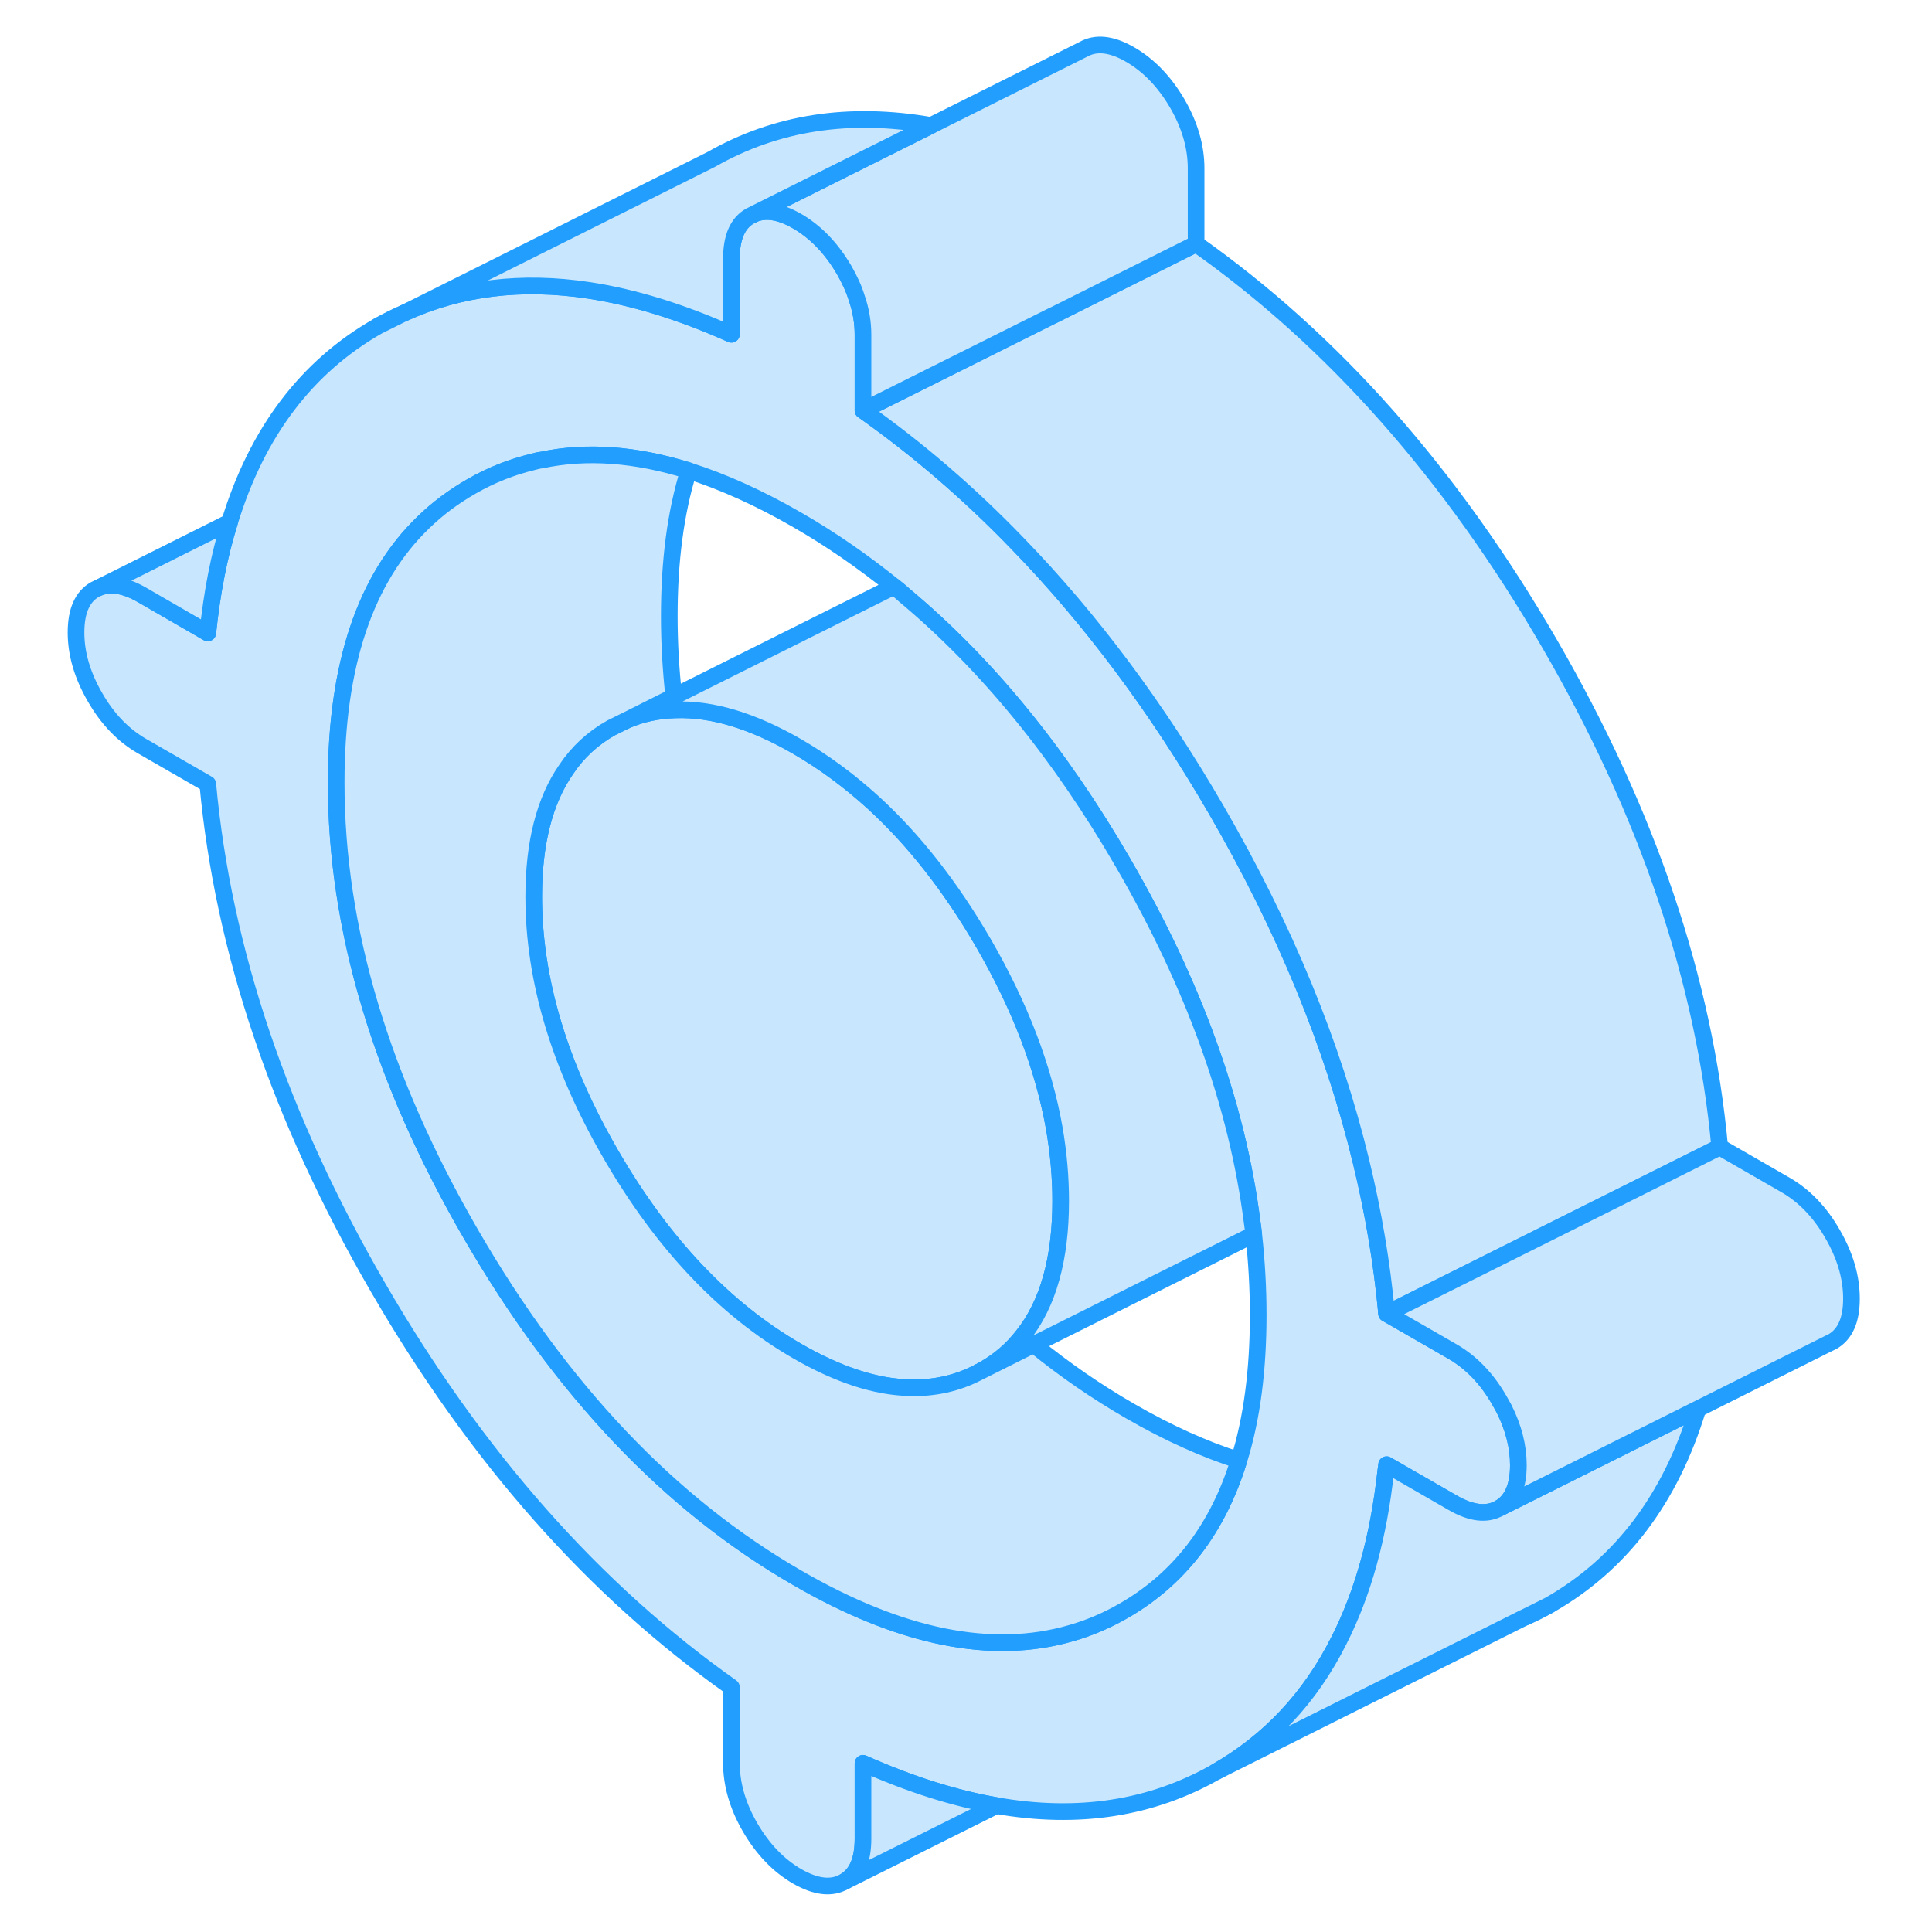 <svg viewBox="0 0 112 116" fill="#c8e7ff" xmlns="http://www.w3.org/2000/svg" height="48" width="48" stroke-width="1px" stroke-linecap="round" stroke-linejoin="round"><path d="M20.704 19.572L22.274 18.791C21.744 19.012 21.214 19.282 20.704 19.572Z" stroke="#229EFF" stroke-linejoin="round"/><path d="M89.564 97.102C90.055 96.892 90.555 96.642 91.025 96.372L89.564 97.102Z" stroke="#229EFF" stroke-linejoin="round"/><path d="M88.304 84.582C88.214 84.412 88.124 84.251 88.025 84.082C87.275 82.772 86.335 81.802 85.215 81.151L81.254 78.871C80.975 75.841 80.464 72.811 79.724 69.761C78.034 62.761 75.135 55.712 71.025 48.621C67.475 42.502 63.495 37.161 59.084 32.621C56.184 29.611 53.094 26.962 49.815 24.642V20.102C49.815 19.372 49.694 18.622 49.434 17.881C49.264 17.322 49.004 16.771 48.684 16.212C47.924 14.912 46.984 13.931 45.864 13.281C44.744 12.632 43.804 12.531 43.044 12.961C42.284 13.392 41.914 14.252 41.914 15.541V20.072C38.894 18.721 36.044 17.841 33.344 17.431C29.305 16.822 25.614 17.271 22.274 18.791L20.704 19.572C16.404 22.021 13.434 25.951 11.784 31.352C11.155 33.361 10.725 35.581 10.475 38.002L6.514 35.712C5.504 35.132 4.644 34.992 3.934 35.282L3.704 35.392C2.944 35.822 2.564 36.681 2.564 37.971C2.564 39.261 2.944 40.551 3.704 41.861C4.454 43.172 5.394 44.142 6.514 44.791L10.475 47.072C11.395 57.062 14.805 67.141 20.704 77.311C26.605 87.492 33.674 95.481 41.914 101.301V105.841C41.914 107.121 42.284 108.421 43.044 109.731C43.804 111.031 44.744 112.011 45.864 112.661C46.984 113.301 47.924 113.411 48.684 112.981C49.444 112.551 49.815 111.692 49.815 110.402V105.872C52.624 107.122 55.294 107.971 57.825 108.411C62.734 109.271 67.135 108.592 71.025 106.372C74.204 104.552 76.665 101.932 78.385 98.511C79.835 95.662 80.775 92.272 81.204 88.322C81.225 88.192 81.245 88.072 81.254 87.942L81.724 88.212L85.215 90.222C86.335 90.871 87.275 90.981 88.025 90.552C88.784 90.112 89.164 89.261 89.164 87.972C89.164 86.841 88.874 85.722 88.304 84.582ZM72.385 87.681C71.115 91.802 68.794 94.811 65.434 96.731C64.424 97.311 63.384 97.751 62.294 98.061C57.564 99.431 52.084 98.332 45.864 94.731C38.214 90.322 31.694 83.451 26.294 74.132C20.884 64.811 18.184 55.761 18.184 46.992C18.184 39.941 19.924 34.731 23.424 31.361C24.274 30.532 25.234 29.822 26.294 29.212C27.474 28.532 28.715 28.041 30.005 27.732C30.174 27.681 30.345 27.642 30.524 27.622C33.224 27.052 36.175 27.271 39.344 28.262C41.414 28.922 43.594 29.901 45.864 31.212C47.884 32.371 49.814 33.712 51.674 35.212C51.894 35.382 52.105 35.562 52.315 35.752C57.245 39.871 61.624 45.231 65.434 51.812C69.694 59.151 72.274 66.322 73.174 73.322C73.214 73.582 73.245 73.852 73.275 74.121C73.454 75.742 73.544 77.352 73.544 78.951C73.544 82.272 73.165 85.181 72.385 87.681Z" stroke="#229EFF" stroke-linejoin="round"/><path d="M61.685 72.102C61.685 75.582 60.935 78.282 59.415 80.192C58.765 81.032 57.975 81.712 57.035 82.242C56.955 82.292 56.875 82.332 56.795 82.372L56.715 82.412C55.455 83.062 54.105 83.362 52.645 83.322C50.585 83.282 48.325 82.542 45.865 81.122C41.515 78.612 37.795 74.682 34.695 69.342C31.595 64.002 30.045 58.832 30.045 53.842C30.045 50.622 30.695 48.062 32.005 46.182C32.695 45.152 33.595 44.322 34.695 43.702L35.585 43.262C36.525 42.852 37.495 42.652 38.555 42.622C40.755 42.542 43.195 43.282 45.865 44.822C47.465 45.752 48.985 46.872 50.425 48.182C52.875 50.422 55.075 53.232 57.035 56.602C59.245 60.412 60.665 64.132 61.305 67.762C61.555 69.222 61.685 70.672 61.685 72.102Z" stroke="#229EFF" stroke-linejoin="round"/><path d="M73.274 74.121L60.064 80.731L56.794 82.371C56.874 82.331 56.954 82.291 57.034 82.241C57.974 81.711 58.764 81.031 59.414 80.191C60.934 78.281 61.684 75.581 61.684 72.101C61.684 70.671 61.554 69.221 61.304 67.761C60.664 64.131 59.244 60.411 57.034 56.601C55.074 53.231 52.874 50.421 50.424 48.181C48.984 46.871 47.464 45.751 45.864 44.821C43.194 43.281 40.754 42.541 38.554 42.621C37.494 42.651 36.524 42.851 35.584 43.261L38.454 41.821L51.674 35.211C51.894 35.381 52.104 35.561 52.314 35.751C57.244 39.871 61.624 45.231 65.434 51.811C69.694 59.151 72.274 66.321 73.174 73.321C73.214 73.581 73.244 73.851 73.274 74.121Z" stroke="#229EFF" stroke-linejoin="round"/><path d="M72.385 87.681C71.115 91.801 68.795 94.811 65.435 96.731C64.425 97.311 63.385 97.751 62.295 98.061C57.565 99.431 52.085 98.331 45.865 94.731C38.215 90.321 31.695 83.451 26.295 74.131C20.885 64.811 18.185 55.761 18.185 46.991C18.185 39.941 19.925 34.731 23.425 31.361C24.275 30.531 25.235 29.821 26.295 29.211C27.475 28.531 28.715 28.041 30.005 27.731C30.175 27.681 30.345 27.641 30.525 27.621C33.225 27.051 36.175 27.271 39.345 28.261C38.565 30.761 38.185 33.671 38.185 36.991C38.185 38.591 38.275 40.201 38.455 41.821L35.585 43.261L34.695 43.701C33.595 44.321 32.695 45.151 32.005 46.181C30.695 48.061 30.045 50.621 30.045 53.841C30.045 58.831 31.595 64.001 34.695 69.341C37.795 74.681 41.515 78.611 45.865 81.121C48.325 82.541 50.585 83.281 52.645 83.321C54.105 83.361 55.455 83.061 56.715 82.411L56.795 82.371L60.065 80.731C61.915 82.241 63.855 83.571 65.865 84.731C68.135 86.041 70.315 87.021 72.385 87.681Z" stroke="#229EFF" stroke-linejoin="round"/><path d="M101.254 68.872L93.344 72.822L81.254 78.872C80.975 75.842 80.464 72.812 79.724 69.762C78.034 62.762 75.135 55.712 71.025 48.622C67.475 42.502 63.495 37.162 59.084 32.622C56.184 29.612 53.094 26.962 49.815 24.642L61.215 18.942H61.224L69.814 14.642C78.055 20.462 85.124 28.452 91.025 38.622C96.924 48.802 100.334 58.882 101.254 68.872Z" stroke="#229EFF" stroke-linejoin="round"/><path d="M69.815 10.101V14.642L61.225 18.942H61.215L49.815 24.642V20.102C49.815 19.372 49.695 18.622 49.435 17.881C49.265 17.322 49.005 16.771 48.685 16.212C47.925 14.912 46.985 13.931 45.865 13.281C44.745 12.632 43.805 12.531 43.045 12.961L53.905 7.532L63.045 2.962C63.805 2.531 64.745 2.631 65.865 3.281C66.985 3.932 67.925 4.912 68.685 6.212C69.445 7.521 69.815 8.822 69.815 10.101Z" stroke="#229EFF" stroke-linejoin="round"/><path d="M53.904 7.532L43.044 12.962C42.284 13.392 41.914 14.252 41.914 15.542V20.072C38.894 18.722 36.044 17.842 33.344 17.432C29.304 16.822 25.614 17.272 22.274 18.792L40.704 9.572C44.594 7.352 48.994 6.672 53.904 7.532Z" stroke="#229EFF" stroke-linejoin="round"/><path d="M11.785 31.352C11.155 33.362 10.725 35.582 10.475 38.002L6.515 35.712C5.505 35.132 4.645 34.992 3.935 35.282L11.785 31.352Z" stroke="#229EFF" stroke-linejoin="round"/><path d="M99.944 84.592C98.294 89.992 95.324 93.922 91.024 96.372L89.564 97.102L89.454 97.152L71.024 106.372C74.204 104.552 76.664 101.932 78.384 98.512C79.834 95.662 80.774 92.272 81.204 88.322C81.224 88.192 81.244 88.072 81.254 87.942L81.724 88.212L85.214 90.222C86.334 90.872 87.274 90.982 88.024 90.552L99.944 84.592Z" stroke="#229EFF" stroke-linejoin="round"/><path d="M109.165 77.972C109.165 79.262 108.785 80.112 108.025 80.552L107.795 80.662L99.945 84.592L88.025 90.552C88.785 90.112 89.165 89.262 89.165 87.972C89.165 86.842 88.875 85.722 88.305 84.582C88.215 84.412 88.125 84.252 88.025 84.082C87.275 82.772 86.335 81.802 85.215 81.152L81.255 78.872L93.345 72.832L101.255 68.872L105.215 71.152C106.335 71.802 107.275 72.772 108.025 74.082C108.785 75.392 109.165 76.682 109.165 77.972Z" stroke="#229EFF" stroke-linejoin="round"/><path d="M57.825 108.412L48.685 112.982C49.445 112.552 49.815 111.692 49.815 110.402V105.872C52.625 107.122 55.295 107.972 57.825 108.412Z" stroke="#229EFF" stroke-linejoin="round"/></svg>
